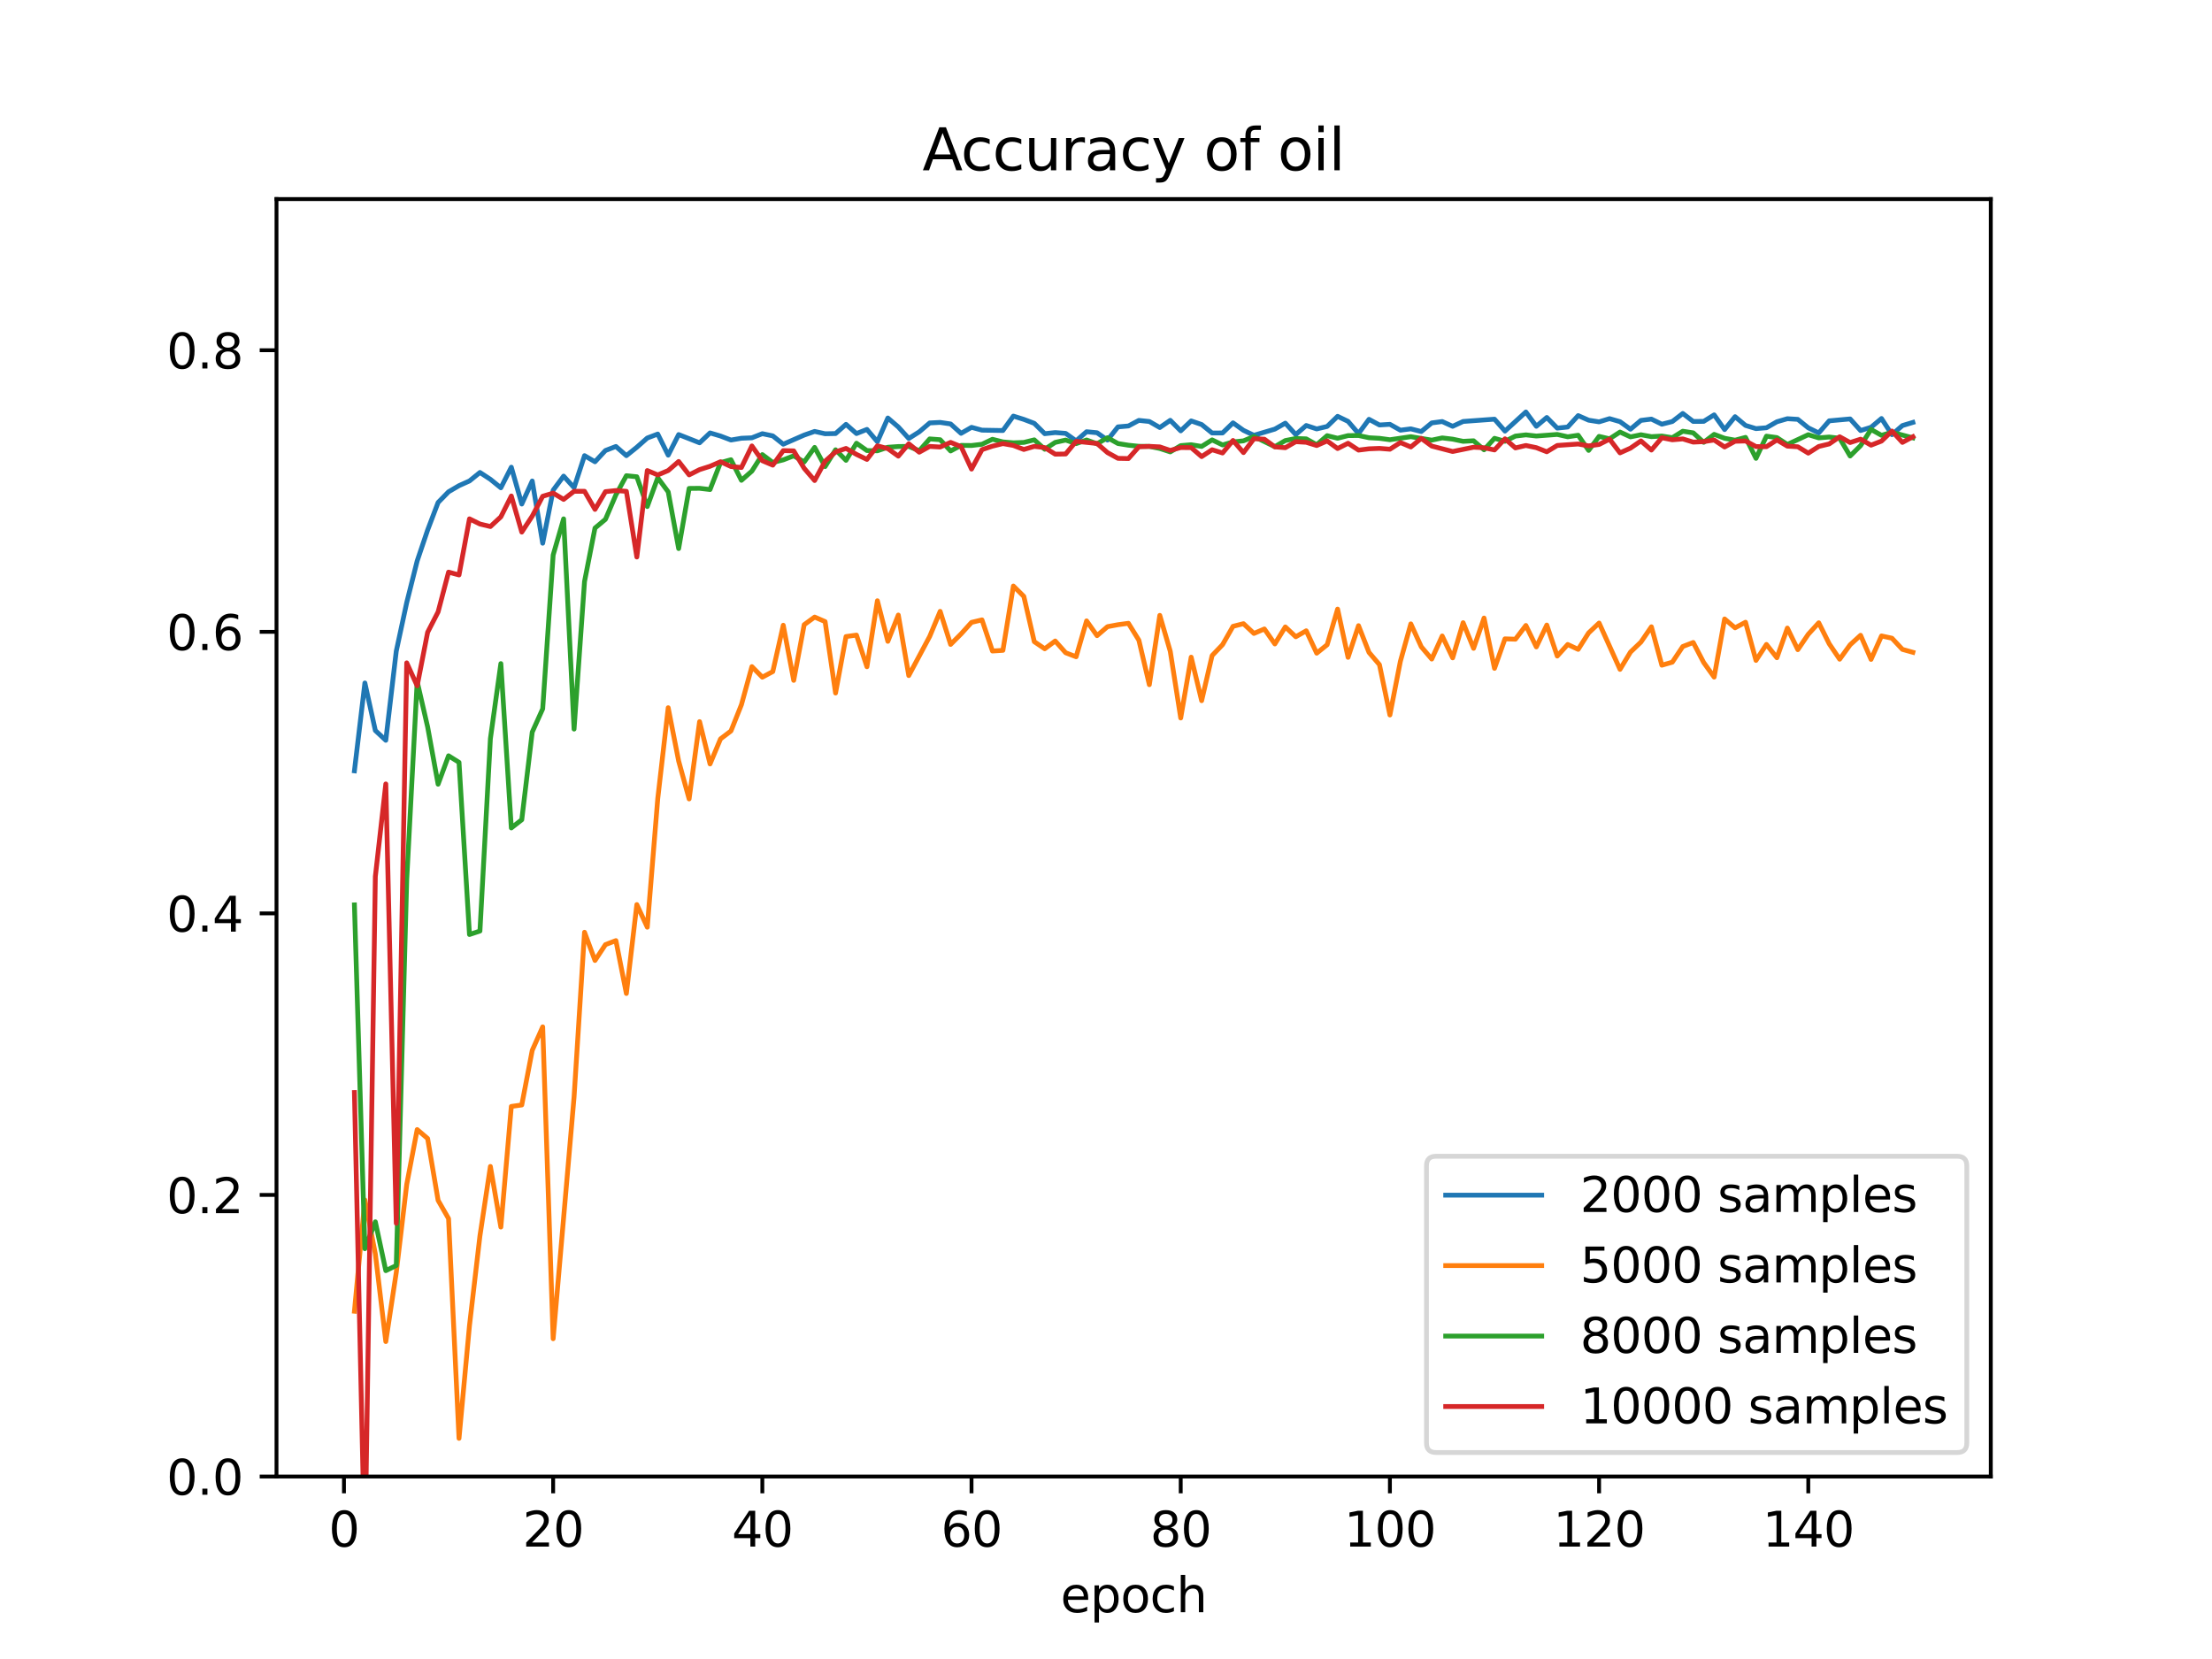 <?xml version="1.0" encoding="utf-8" standalone="no"?>
<!DOCTYPE svg PUBLIC "-//W3C//DTD SVG 1.1//EN"
  "http://www.w3.org/Graphics/SVG/1.1/DTD/svg11.dtd">
<svg xmlns:xlink="http://www.w3.org/1999/xlink" width="460.8pt" height="345.6pt" viewBox="0 0 460.8 345.6" xmlns="http://www.w3.org/2000/svg" version="1.1">
 <defs>
  <style type="text/css">*{stroke-linejoin: round; stroke-linecap: butt}</style>
 </defs>
 <g id="figure_1">
  <g id="patch_1">
   <path d="M 0 345.6 
L 460.8 345.6 
L 460.8 0 
L 0 0 
z
" style="fill: #ffffff"/>
  </g>
  <g id="axes_1">
   <g id="patch_2">
    <path d="M 57.6 307.584 
L 414.72 307.584 
L 414.72 41.472 
L 57.6 41.472 
z
" style="fill: #ffffff"/>
   </g>
   <g id="matplotlib.axis_1">
    <g id="xtick_1">
     <g id="line2d_1">
      <defs>
       <path id="m606e38320f" d="M 0 0 
L 0 3.5 
" style="stroke: #000000; stroke-width: 0.8"/>
      </defs>
      <g>
       <use xlink:href="#m606e38320f" x="71.654" y="307.584" style="stroke: #000000; stroke-width: 0.8"/>
      </g>
     </g>
     <g id="text_1">
      <!-- 0 -->
      <g transform="translate(68.473 322.182) scale(0.1 -0.1)">
       <defs>
        <path id="DejaVuSans-30" d="M 2034 4250 
Q 1547 4250 1301 3770 
Q 1056 3291 1056 2328 
Q 1056 1369 1301 889 
Q 1547 409 2034 409 
Q 2525 409 2770 889 
Q 3016 1369 3016 2328 
Q 3016 3291 2770 3770 
Q 2525 4250 2034 4250 
z
M 2034 4750 
Q 2819 4750 3233 4129 
Q 3647 3509 3647 2328 
Q 3647 1150 3233 529 
Q 2819 -91 2034 -91 
Q 1250 -91 836 529 
Q 422 1150 422 2328 
Q 422 3509 836 4129 
Q 1250 4750 2034 4750 
z
" transform="scale(0.016)"/>
       </defs>
       <use xlink:href="#DejaVuSans-30"/>
      </g>
     </g>
    </g>
    <g id="xtick_2">
     <g id="line2d_2">
      <g>
       <use xlink:href="#m606e38320f" x="115.232" y="307.584" style="stroke: #000000; stroke-width: 0.8"/>
      </g>
     </g>
     <g id="text_2">
      <!-- 20 -->
      <g transform="translate(108.869 322.182) scale(0.1 -0.1)">
       <defs>
        <path id="DejaVuSans-32" d="M 1228 531 
L 3431 531 
L 3431 0 
L 469 0 
L 469 531 
Q 828 903 1448 1529 
Q 2069 2156 2228 2338 
Q 2531 2678 2651 2914 
Q 2772 3150 2772 3378 
Q 2772 3750 2511 3984 
Q 2250 4219 1831 4219 
Q 1534 4219 1204 4116 
Q 875 4013 500 3803 
L 500 4441 
Q 881 4594 1212 4672 
Q 1544 4750 1819 4750 
Q 2544 4750 2975 4387 
Q 3406 4025 3406 3419 
Q 3406 3131 3298 2873 
Q 3191 2616 2906 2266 
Q 2828 2175 2409 1742 
Q 1991 1309 1228 531 
z
" transform="scale(0.016)"/>
       </defs>
       <use xlink:href="#DejaVuSans-32"/>
       <use xlink:href="#DejaVuSans-30" x="63.623"/>
      </g>
     </g>
    </g>
    <g id="xtick_3">
     <g id="line2d_3">
      <g>
       <use xlink:href="#m606e38320f" x="158.809" y="307.584" style="stroke: #000000; stroke-width: 0.8"/>
      </g>
     </g>
     <g id="text_3">
      <!-- 40 -->
      <g transform="translate(152.447 322.182) scale(0.1 -0.1)">
       <defs>
        <path id="DejaVuSans-34" d="M 2419 4116 
L 825 1625 
L 2419 1625 
L 2419 4116 
z
M 2253 4666 
L 3047 4666 
L 3047 1625 
L 3713 1625 
L 3713 1100 
L 3047 1100 
L 3047 0 
L 2419 0 
L 2419 1100 
L 313 1100 
L 313 1709 
L 2253 4666 
z
" transform="scale(0.016)"/>
       </defs>
       <use xlink:href="#DejaVuSans-34"/>
       <use xlink:href="#DejaVuSans-30" x="63.623"/>
      </g>
     </g>
    </g>
    <g id="xtick_4">
     <g id="line2d_4">
      <g>
       <use xlink:href="#m606e38320f" x="202.387" y="307.584" style="stroke: #000000; stroke-width: 0.8"/>
      </g>
     </g>
     <g id="text_4">
      <!-- 60 -->
      <g transform="translate(196.025 322.182) scale(0.1 -0.1)">
       <defs>
        <path id="DejaVuSans-36" d="M 2113 2584 
Q 1688 2584 1439 2293 
Q 1191 2003 1191 1497 
Q 1191 994 1439 701 
Q 1688 409 2113 409 
Q 2538 409 2786 701 
Q 3034 994 3034 1497 
Q 3034 2003 2786 2293 
Q 2538 2584 2113 2584 
z
M 3366 4563 
L 3366 3988 
Q 3128 4100 2886 4159 
Q 2644 4219 2406 4219 
Q 1781 4219 1451 3797 
Q 1122 3375 1075 2522 
Q 1259 2794 1537 2939 
Q 1816 3084 2150 3084 
Q 2853 3084 3261 2657 
Q 3669 2231 3669 1497 
Q 3669 778 3244 343 
Q 2819 -91 2113 -91 
Q 1303 -91 875 529 
Q 447 1150 447 2328 
Q 447 3434 972 4092 
Q 1497 4750 2381 4750 
Q 2619 4750 2861 4703 
Q 3103 4656 3366 4563 
z
" transform="scale(0.016)"/>
       </defs>
       <use xlink:href="#DejaVuSans-36"/>
       <use xlink:href="#DejaVuSans-30" x="63.623"/>
      </g>
     </g>
    </g>
    <g id="xtick_5">
     <g id="line2d_5">
      <g>
       <use xlink:href="#m606e38320f" x="245.965" y="307.584" style="stroke: #000000; stroke-width: 0.8"/>
      </g>
     </g>
     <g id="text_5">
      <!-- 80 -->
      <g transform="translate(239.603 322.182) scale(0.1 -0.1)">
       <defs>
        <path id="DejaVuSans-38" d="M 2034 2216 
Q 1584 2216 1326 1975 
Q 1069 1734 1069 1313 
Q 1069 891 1326 650 
Q 1584 409 2034 409 
Q 2484 409 2743 651 
Q 3003 894 3003 1313 
Q 3003 1734 2745 1975 
Q 2488 2216 2034 2216 
z
M 1403 2484 
Q 997 2584 770 2862 
Q 544 3141 544 3541 
Q 544 4100 942 4425 
Q 1341 4750 2034 4750 
Q 2731 4750 3128 4425 
Q 3525 4100 3525 3541 
Q 3525 3141 3298 2862 
Q 3072 2584 2669 2484 
Q 3125 2378 3379 2068 
Q 3634 1759 3634 1313 
Q 3634 634 3220 271 
Q 2806 -91 2034 -91 
Q 1263 -91 848 271 
Q 434 634 434 1313 
Q 434 1759 690 2068 
Q 947 2378 1403 2484 
z
M 1172 3481 
Q 1172 3119 1398 2916 
Q 1625 2713 2034 2713 
Q 2441 2713 2670 2916 
Q 2900 3119 2900 3481 
Q 2900 3844 2670 4047 
Q 2441 4250 2034 4250 
Q 1625 4250 1398 4047 
Q 1172 3844 1172 3481 
z
" transform="scale(0.016)"/>
       </defs>
       <use xlink:href="#DejaVuSans-38"/>
       <use xlink:href="#DejaVuSans-30" x="63.623"/>
      </g>
     </g>
    </g>
    <g id="xtick_6">
     <g id="line2d_6">
      <g>
       <use xlink:href="#m606e38320f" x="289.543" y="307.584" style="stroke: #000000; stroke-width: 0.8"/>
      </g>
     </g>
     <g id="text_6">
      <!-- 100 -->
      <g transform="translate(279.999 322.182) scale(0.1 -0.1)">
       <defs>
        <path id="DejaVuSans-31" d="M 794 531 
L 1825 531 
L 1825 4091 
L 703 3866 
L 703 4441 
L 1819 4666 
L 2450 4666 
L 2450 531 
L 3481 531 
L 3481 0 
L 794 0 
L 794 531 
z
" transform="scale(0.016)"/>
       </defs>
       <use xlink:href="#DejaVuSans-31"/>
       <use xlink:href="#DejaVuSans-30" x="63.623"/>
       <use xlink:href="#DejaVuSans-30" x="127.246"/>
      </g>
     </g>
    </g>
    <g id="xtick_7">
     <g id="line2d_7">
      <g>
       <use xlink:href="#m606e38320f" x="333.121" y="307.584" style="stroke: #000000; stroke-width: 0.8"/>
      </g>
     </g>
     <g id="text_7">
      <!-- 120 -->
      <g transform="translate(323.577 322.182) scale(0.1 -0.1)">
       <use xlink:href="#DejaVuSans-31"/>
       <use xlink:href="#DejaVuSans-32" x="63.623"/>
       <use xlink:href="#DejaVuSans-30" x="127.246"/>
      </g>
     </g>
    </g>
    <g id="xtick_8">
     <g id="line2d_8">
      <g>
       <use xlink:href="#m606e38320f" x="376.698" y="307.584" style="stroke: #000000; stroke-width: 0.8"/>
      </g>
     </g>
     <g id="text_8">
      <!-- 140 -->
      <g transform="translate(367.155 322.182) scale(0.1 -0.1)">
       <use xlink:href="#DejaVuSans-31"/>
       <use xlink:href="#DejaVuSans-34" x="63.623"/>
       <use xlink:href="#DejaVuSans-30" x="127.246"/>
      </g>
     </g>
    </g>
    <g id="text_9">
     <!-- epoch -->
     <g transform="translate(220.932 335.861) scale(0.1 -0.1)">
      <defs>
       <path id="DejaVuSans-65" d="M 3597 1894 
L 3597 1613 
L 953 1613 
Q 991 1019 1311 708 
Q 1631 397 2203 397 
Q 2534 397 2845 478 
Q 3156 559 3463 722 
L 3463 178 
Q 3153 47 2828 -22 
Q 2503 -91 2169 -91 
Q 1331 -91 842 396 
Q 353 884 353 1716 
Q 353 2575 817 3079 
Q 1281 3584 2069 3584 
Q 2775 3584 3186 3129 
Q 3597 2675 3597 1894 
z
M 3022 2063 
Q 3016 2534 2758 2815 
Q 2500 3097 2075 3097 
Q 1594 3097 1305 2825 
Q 1016 2553 972 2059 
L 3022 2063 
z
" transform="scale(0.016)"/>
       <path id="DejaVuSans-70" d="M 1159 525 
L 1159 -1331 
L 581 -1331 
L 581 3500 
L 1159 3500 
L 1159 2969 
Q 1341 3281 1617 3432 
Q 1894 3584 2278 3584 
Q 2916 3584 3314 3078 
Q 3713 2572 3713 1747 
Q 3713 922 3314 415 
Q 2916 -91 2278 -91 
Q 1894 -91 1617 61 
Q 1341 213 1159 525 
z
M 3116 1747 
Q 3116 2381 2855 2742 
Q 2594 3103 2138 3103 
Q 1681 3103 1420 2742 
Q 1159 2381 1159 1747 
Q 1159 1113 1420 752 
Q 1681 391 2138 391 
Q 2594 391 2855 752 
Q 3116 1113 3116 1747 
z
" transform="scale(0.016)"/>
       <path id="DejaVuSans-6f" d="M 1959 3097 
Q 1497 3097 1228 2736 
Q 959 2375 959 1747 
Q 959 1119 1226 758 
Q 1494 397 1959 397 
Q 2419 397 2687 759 
Q 2956 1122 2956 1747 
Q 2956 2369 2687 2733 
Q 2419 3097 1959 3097 
z
M 1959 3584 
Q 2709 3584 3137 3096 
Q 3566 2609 3566 1747 
Q 3566 888 3137 398 
Q 2709 -91 1959 -91 
Q 1206 -91 779 398 
Q 353 888 353 1747 
Q 353 2609 779 3096 
Q 1206 3584 1959 3584 
z
" transform="scale(0.016)"/>
       <path id="DejaVuSans-63" d="M 3122 3366 
L 3122 2828 
Q 2878 2963 2633 3030 
Q 2388 3097 2138 3097 
Q 1578 3097 1268 2742 
Q 959 2388 959 1747 
Q 959 1106 1268 751 
Q 1578 397 2138 397 
Q 2388 397 2633 464 
Q 2878 531 3122 666 
L 3122 134 
Q 2881 22 2623 -34 
Q 2366 -91 2075 -91 
Q 1284 -91 818 406 
Q 353 903 353 1747 
Q 353 2603 823 3093 
Q 1294 3584 2113 3584 
Q 2378 3584 2631 3529 
Q 2884 3475 3122 3366 
z
" transform="scale(0.016)"/>
       <path id="DejaVuSans-68" d="M 3513 2113 
L 3513 0 
L 2938 0 
L 2938 2094 
Q 2938 2591 2744 2837 
Q 2550 3084 2163 3084 
Q 1697 3084 1428 2787 
Q 1159 2491 1159 1978 
L 1159 0 
L 581 0 
L 581 4863 
L 1159 4863 
L 1159 2956 
Q 1366 3272 1645 3428 
Q 1925 3584 2291 3584 
Q 2894 3584 3203 3211 
Q 3513 2838 3513 2113 
z
" transform="scale(0.016)"/>
      </defs>
      <use xlink:href="#DejaVuSans-65"/>
      <use xlink:href="#DejaVuSans-70" x="61.523"/>
      <use xlink:href="#DejaVuSans-6f" x="125"/>
      <use xlink:href="#DejaVuSans-63" x="186.182"/>
      <use xlink:href="#DejaVuSans-68" x="241.162"/>
     </g>
    </g>
   </g>
   <g id="matplotlib.axis_2">
    <g id="ytick_1">
     <g id="line2d_9">
      <defs>
       <path id="md77f2b679d" d="M 0 0 
L -3.5 0 
" style="stroke: #000000; stroke-width: 0.8"/>
      </defs>
      <g>
       <use xlink:href="#md77f2b679d" x="57.6" y="307.584" style="stroke: #000000; stroke-width: 0.8"/>
      </g>
     </g>
     <g id="text_10">
      <!-- 0.0 -->
      <g transform="translate(34.697 311.383) scale(0.1 -0.1)">
       <defs>
        <path id="DejaVuSans-2e" d="M 684 794 
L 1344 794 
L 1344 0 
L 684 0 
L 684 794 
z
" transform="scale(0.016)"/>
       </defs>
       <use xlink:href="#DejaVuSans-30"/>
       <use xlink:href="#DejaVuSans-2e" x="63.623"/>
       <use xlink:href="#DejaVuSans-30" x="95.41"/>
      </g>
     </g>
    </g>
    <g id="ytick_2">
     <g id="line2d_10">
      <g>
       <use xlink:href="#md77f2b679d" x="57.6" y="248.929" style="stroke: #000000; stroke-width: 0.8"/>
      </g>
     </g>
     <g id="text_11">
      <!-- 0.2 -->
      <g transform="translate(34.697 252.728) scale(0.1 -0.1)">
       <use xlink:href="#DejaVuSans-30"/>
       <use xlink:href="#DejaVuSans-2e" x="63.623"/>
       <use xlink:href="#DejaVuSans-32" x="95.41"/>
      </g>
     </g>
    </g>
    <g id="ytick_3">
     <g id="line2d_11">
      <g>
       <use xlink:href="#md77f2b679d" x="57.6" y="190.274" style="stroke: #000000; stroke-width: 0.8"/>
      </g>
     </g>
     <g id="text_12">
      <!-- 0.4 -->
      <g transform="translate(34.697 194.073) scale(0.1 -0.1)">
       <use xlink:href="#DejaVuSans-30"/>
       <use xlink:href="#DejaVuSans-2e" x="63.623"/>
       <use xlink:href="#DejaVuSans-34" x="95.41"/>
      </g>
     </g>
    </g>
    <g id="ytick_4">
     <g id="line2d_12">
      <g>
       <use xlink:href="#md77f2b679d" x="57.6" y="131.619" style="stroke: #000000; stroke-width: 0.8"/>
      </g>
     </g>
     <g id="text_13">
      <!-- 0.6 -->
      <g transform="translate(34.697 135.418) scale(0.1 -0.1)">
       <use xlink:href="#DejaVuSans-30"/>
       <use xlink:href="#DejaVuSans-2e" x="63.623"/>
       <use xlink:href="#DejaVuSans-36" x="95.41"/>
      </g>
     </g>
    </g>
    <g id="ytick_5">
     <g id="line2d_13">
      <g>
       <use xlink:href="#md77f2b679d" x="57.6" y="72.964" style="stroke: #000000; stroke-width: 0.8"/>
      </g>
     </g>
     <g id="text_14">
      <!-- 0.8 -->
      <g transform="translate(34.697 76.763) scale(0.1 -0.1)">
       <use xlink:href="#DejaVuSans-30"/>
       <use xlink:href="#DejaVuSans-2e" x="63.623"/>
       <use xlink:href="#DejaVuSans-38" x="95.41"/>
      </g>
     </g>
    </g>
   </g>
   <g id="line2d_14">
    <path d="M 73.833 160.582 
L 76.012 142.275 
L 78.191 152.181 
L 80.369 154.215 
L 82.548 135.659 
L 84.727 125.531 
L 86.906 116.852 
L 89.085 110.408 
L 91.264 104.674 
L 93.443 102.447 
L 95.622 101.172 
L 97.801 100.191 
L 99.979 98.423 
L 102.158 99.85 
L 104.337 101.616 
L 106.516 97.324 
L 108.695 105.002 
L 110.874 100.202 
L 113.053 113.159 
L 115.232 102.116 
L 117.411 99.183 
L 119.589 101.582 
L 121.768 94.92 
L 123.947 96.194 
L 126.126 93.846 
L 128.305 93.006 
L 130.484 94.919 
L 132.663 93.17 
L 134.842 91.247 
L 137.021 90.42 
L 139.199 94.817 
L 141.378 90.527 
L 145.736 92.244 
L 147.915 90.185 
L 150.094 90.833 
L 152.273 91.665 
L 154.452 91.295 
L 156.631 91.204 
L 158.809 90.345 
L 160.988 90.803 
L 163.167 92.537 
L 167.525 90.633 
L 169.704 89.872 
L 171.883 90.357 
L 174.062 90.317 
L 176.241 88.4 
L 178.419 90.317 
L 180.598 89.455 
L 182.777 92.025 
L 184.956 87.077 
L 187.135 88.949 
L 189.314 91.344 
L 191.493 89.96 
L 193.672 88.104 
L 195.851 87.995 
L 198.029 88.317 
L 200.208 90.272 
L 202.387 89.02 
L 204.566 89.61 
L 208.924 89.686 
L 211.103 86.68 
L 213.282 87.366 
L 215.461 88.189 
L 217.639 90.345 
L 219.818 90.109 
L 221.997 90.281 
L 224.176 91.838 
L 226.355 89.935 
L 228.534 90.144 
L 230.713 91.679 
L 232.892 88.927 
L 235.071 88.738 
L 237.249 87.577 
L 239.428 87.804 
L 241.607 89.063 
L 243.786 87.561 
L 245.965 89.754 
L 248.144 87.685 
L 250.323 88.435 
L 252.502 90.202 
L 254.681 90.193 
L 256.859 88.088 
L 259.038 89.647 
L 261.217 90.682 
L 265.575 89.39 
L 267.754 88.151 
L 269.933 90.534 
L 272.112 88.638 
L 274.291 89.354 
L 276.469 88.838 
L 278.648 86.728 
L 280.827 87.782 
L 283.006 90.311 
L 285.185 87.351 
L 287.364 88.529 
L 289.543 88.393 
L 291.722 89.615 
L 293.901 89.338 
L 296.079 89.896 
L 298.258 88.099 
L 300.437 87.813 
L 302.616 88.807 
L 304.795 87.798 
L 311.332 87.32 
L 313.511 89.805 
L 317.868 85.824 
L 320.047 88.802 
L 322.226 86.967 
L 324.405 89.184 
L 326.584 88.953 
L 328.763 86.577 
L 330.942 87.534 
L 333.121 87.878 
L 335.299 87.212 
L 337.478 87.84 
L 339.657 89.413 
L 341.836 87.575 
L 344.015 87.306 
L 346.194 88.37 
L 348.373 87.815 
L 350.552 86.133 
L 352.731 87.796 
L 354.909 87.781 
L 357.088 86.424 
L 359.267 89.489 
L 361.446 86.8 
L 363.625 88.627 
L 365.804 89.29 
L 367.983 89.109 
L 370.162 87.861 
L 372.341 87.225 
L 374.519 87.359 
L 376.698 89.124 
L 378.877 90.189 
L 381.056 87.669 
L 385.414 87.271 
L 387.593 89.688 
L 389.772 89.011 
L 391.951 87.183 
L 394.129 90.551 
L 396.308 88.652 
L 398.487 87.996 
L 398.487 87.996 
" clip-path="url(#p52807526c7)" style="fill: none; stroke: #1f77b4; stroke-linecap: square"/>
   </g>
   <g id="line2d_15">
    <path d="M 73.833 273.152 
L 76.012 249.977 
L 78.191 261.206 
L 80.369 279.47 
L 82.548 265.094 
L 84.727 246.738 
L 86.906 235.31 
L 89.085 237.174 
L 91.264 250.057 
L 93.443 253.853 
L 95.622 299.634 
L 97.801 276.14 
L 99.979 257.458 
L 102.158 242.993 
L 104.337 255.619 
L 106.516 230.49 
L 108.695 230.183 
L 110.874 218.805 
L 113.053 213.912 
L 115.232 278.88 
L 119.589 228.521 
L 121.768 194.208 
L 123.947 200.085 
L 126.126 196.781 
L 128.305 195.946 
L 130.484 206.962 
L 132.663 188.441 
L 134.842 193.152 
L 137.021 166.387 
L 139.199 147.432 
L 141.378 158.548 
L 143.557 166.433 
L 145.736 150.332 
L 147.915 159.146 
L 150.094 153.93 
L 152.273 152.274 
L 154.452 146.802 
L 156.631 138.87 
L 158.809 141.07 
L 160.988 139.904 
L 163.167 130.249 
L 165.346 141.735 
L 167.525 130.134 
L 169.704 128.547 
L 171.883 129.489 
L 174.062 144.372 
L 176.241 132.607 
L 178.419 132.302 
L 180.598 138.897 
L 182.777 125.147 
L 184.956 133.602 
L 187.135 128.125 
L 189.314 140.734 
L 193.672 132.582 
L 195.851 127.355 
L 198.029 134.247 
L 200.208 132.057 
L 202.387 129.652 
L 204.566 129.133 
L 206.745 135.62 
L 208.924 135.48 
L 211.103 122.081 
L 213.282 124.238 
L 215.461 133.674 
L 217.639 135.154 
L 219.818 133.53 
L 221.997 135.981 
L 224.176 136.815 
L 226.355 129.339 
L 228.534 132.419 
L 230.713 130.545 
L 232.892 130.138 
L 235.071 129.845 
L 237.249 133.367 
L 239.428 142.635 
L 241.607 128.193 
L 243.786 135.682 
L 245.965 149.569 
L 248.144 136.902 
L 250.323 145.967 
L 252.502 136.571 
L 254.681 134.295 
L 256.859 130.477 
L 259.038 129.922 
L 261.217 131.957 
L 263.396 131.025 
L 265.575 134.146 
L 267.754 130.602 
L 269.933 132.65 
L 272.112 131.405 
L 274.291 136.07 
L 276.469 134.314 
L 278.648 126.886 
L 280.827 136.936 
L 283.006 130.339 
L 285.185 135.909 
L 287.364 138.462 
L 289.543 148.943 
L 291.722 137.773 
L 293.901 129.962 
L 296.079 134.738 
L 298.258 137.297 
L 300.437 132.485 
L 302.616 137.047 
L 304.795 129.717 
L 306.974 135.062 
L 309.153 128.751 
L 311.332 139.231 
L 313.511 133.083 
L 315.689 133.159 
L 317.868 130.296 
L 320.047 134.763 
L 322.226 130.209 
L 324.405 136.669 
L 326.584 134.256 
L 328.763 135.276 
L 330.942 131.842 
L 333.121 129.788 
L 337.478 139.444 
L 339.657 135.841 
L 341.836 133.758 
L 344.015 130.572 
L 346.194 138.572 
L 348.373 137.944 
L 350.552 134.681 
L 352.731 133.841 
L 354.909 138.014 
L 357.088 141.053 
L 359.267 128.94 
L 361.446 130.786 
L 363.625 129.623 
L 365.804 137.576 
L 367.983 134.247 
L 370.162 137.02 
L 372.341 130.84 
L 374.519 135.338 
L 376.698 132.124 
L 378.877 129.737 
L 381.056 134.109 
L 383.235 137.329 
L 385.414 134.324 
L 387.593 132.341 
L 389.772 137.367 
L 391.951 132.478 
L 394.129 132.95 
L 396.308 135.28 
L 398.487 135.888 
L 398.487 135.888 
" clip-path="url(#p52807526c7)" style="fill: none; stroke: #ff7f0e; stroke-linecap: square"/>
   </g>
   <g id="line2d_16">
    <path d="M 73.833 188.506 
L 76.012 260.13 
L 78.191 254.525 
L 80.369 264.701 
L 82.548 263.628 
L 84.727 183.296 
L 86.906 141.981 
L 89.085 151.436 
L 91.264 163.364 
L 93.443 157.445 
L 95.622 158.811 
L 97.801 194.674 
L 99.979 193.953 
L 102.158 153.889 
L 104.337 138.241 
L 106.516 172.473 
L 108.695 170.768 
L 110.874 152.509 
L 113.053 147.66 
L 115.232 115.627 
L 117.411 108.088 
L 119.589 151.885 
L 121.768 121.145 
L 123.947 110.004 
L 126.126 108.181 
L 128.305 103.089 
L 130.484 99.098 
L 132.663 99.32 
L 134.842 105.519 
L 137.021 99.533 
L 139.199 102.466 
L 141.378 114.277 
L 143.557 101.749 
L 145.736 101.725 
L 147.915 101.979 
L 150.094 96.371 
L 152.273 95.771 
L 154.452 100.059 
L 156.631 98.139 
L 158.809 94.7 
L 160.988 96.342 
L 163.167 95.8 
L 165.346 94.953 
L 167.525 96.233 
L 169.704 93.2 
L 171.883 97.197 
L 174.062 93.7 
L 176.241 95.894 
L 178.419 92.33 
L 180.598 93.859 
L 182.777 93.909 
L 184.956 93.171 
L 187.135 93.019 
L 189.314 92.992 
L 191.493 93.9 
L 193.672 91.432 
L 195.851 91.596 
L 198.029 93.946 
L 200.208 92.781 
L 202.387 92.806 
L 204.566 92.546 
L 206.745 91.509 
L 208.924 92.06 
L 211.103 92.246 
L 213.282 92.166 
L 215.461 91.628 
L 217.639 93.586 
L 219.818 92.159 
L 221.997 91.674 
L 224.176 92.415 
L 226.355 91.657 
L 228.534 92.445 
L 230.713 91.184 
L 232.892 92.394 
L 235.071 92.745 
L 237.249 92.971 
L 239.428 92.99 
L 241.607 93.428 
L 243.786 94.137 
L 245.965 92.832 
L 248.144 92.645 
L 250.323 93.001 
L 252.502 91.635 
L 254.681 92.688 
L 256.859 92.063 
L 259.038 91.835 
L 261.217 90.931 
L 265.575 93.053 
L 267.754 91.774 
L 269.933 91.351 
L 272.112 91.423 
L 274.291 92.643 
L 276.469 90.757 
L 278.648 91.297 
L 280.827 90.744 
L 283.006 90.723 
L 285.185 91.187 
L 287.364 91.31 
L 289.543 91.602 
L 293.901 90.971 
L 298.258 91.687 
L 300.437 91.225 
L 302.616 91.482 
L 304.795 91.936 
L 306.974 91.823 
L 309.153 93.701 
L 311.332 91.31 
L 313.511 91.926 
L 315.689 90.845 
L 317.868 90.59 
L 320.047 90.831 
L 324.405 90.501 
L 326.584 90.99 
L 328.763 90.669 
L 330.942 93.826 
L 333.121 90.909 
L 335.299 91.414 
L 337.478 90.004 
L 339.657 91.008 
L 341.836 90.567 
L 344.015 90.962 
L 346.194 90.836 
L 348.373 91.185 
L 350.552 89.831 
L 352.731 90.17 
L 354.909 92.142 
L 357.088 90.485 
L 359.267 91.301 
L 361.446 91.696 
L 363.625 91.116 
L 365.804 95.482 
L 367.983 90.862 
L 370.162 91.16 
L 372.341 92.589 
L 376.698 90.553 
L 378.877 91.216 
L 381.056 91.042 
L 383.235 91.299 
L 385.414 94.997 
L 387.593 92.832 
L 389.772 89.46 
L 391.951 90.687 
L 394.129 90.048 
L 398.487 91.214 
L 398.487 91.214 
" clip-path="url(#p52807526c7)" style="fill: none; stroke: #2ca02c; stroke-linecap: square"/>
   </g>
   <g id="line2d_17">
    <path d="M 73.833 227.597 
L 76.012 324.693 
L 78.191 182.599 
L 80.369 163.31 
L 82.548 254.832 
L 84.727 138.083 
L 86.906 142.87 
L 89.085 131.712 
L 91.264 127.471 
L 93.443 119.183 
L 95.622 119.773 
L 97.801 108.086 
L 99.979 109.162 
L 102.158 109.688 
L 104.337 107.667 
L 106.516 103.322 
L 108.695 110.844 
L 110.874 107.518 
L 113.053 103.384 
L 115.232 102.721 
L 117.411 104.036 
L 119.589 102.345 
L 121.768 102.348 
L 123.947 106.115 
L 126.126 102.421 
L 128.305 102.189 
L 130.484 102.352 
L 132.663 116.036 
L 134.842 98.024 
L 137.021 98.94 
L 139.199 98.019 
L 141.378 96.132 
L 143.557 98.927 
L 145.736 97.83 
L 147.915 97.134 
L 150.094 96.188 
L 152.273 97.185 
L 154.452 97.39 
L 156.631 92.897 
L 158.809 95.974 
L 160.988 96.898 
L 163.167 93.872 
L 165.346 93.926 
L 167.525 97.557 
L 169.704 100.1 
L 171.883 96.083 
L 174.062 94.152 
L 176.241 93.412 
L 178.419 94.657 
L 180.598 95.706 
L 182.777 92.869 
L 184.956 93.461 
L 187.135 95.023 
L 189.314 92.451 
L 191.493 94.2 
L 193.672 92.996 
L 195.851 93.124 
L 198.029 92.158 
L 200.208 93.04 
L 202.387 97.723 
L 204.566 93.668 
L 206.745 92.941 
L 208.924 92.409 
L 211.103 92.798 
L 213.282 93.631 
L 215.461 92.989 
L 217.639 93.245 
L 219.818 94.612 
L 221.997 94.575 
L 224.176 91.929 
L 228.534 92.385 
L 230.713 94.285 
L 232.892 95.483 
L 235.071 95.526 
L 237.249 93.071 
L 239.428 92.986 
L 241.607 93.094 
L 243.786 93.833 
L 245.965 93.234 
L 248.144 93.247 
L 250.323 95.118 
L 252.502 93.69 
L 254.681 94.364 
L 256.859 91.755 
L 259.038 94.285 
L 261.217 91.393 
L 263.396 91.493 
L 265.575 93.088 
L 267.754 93.265 
L 269.933 92.01 
L 272.112 92.138 
L 274.291 92.81 
L 276.469 91.855 
L 278.648 93.439 
L 280.827 92.34 
L 283.006 93.765 
L 285.185 93.494 
L 287.364 93.408 
L 289.543 93.582 
L 291.722 92.189 
L 293.901 93.112 
L 296.079 91.326 
L 298.258 92.923 
L 302.616 94.055 
L 306.974 93.165 
L 309.153 93.273 
L 311.332 93.731 
L 313.511 91.414 
L 315.689 93.31 
L 317.868 92.803 
L 320.047 93.256 
L 322.226 94.113 
L 324.405 92.797 
L 328.763 92.494 
L 330.942 92.888 
L 333.121 92.59 
L 335.299 91.487 
L 337.478 94.338 
L 339.657 93.358 
L 341.836 91.851 
L 344.015 93.755 
L 346.194 91.191 
L 348.373 91.619 
L 350.552 91.431 
L 352.731 92.101 
L 354.909 91.998 
L 357.088 91.664 
L 359.267 93.116 
L 361.446 91.924 
L 363.625 91.865 
L 365.804 93.029 
L 367.983 93.05 
L 370.162 91.649 
L 372.341 92.942 
L 374.519 93.07 
L 376.698 94.396 
L 378.877 93.007 
L 381.056 92.481 
L 383.235 90.988 
L 385.414 92.187 
L 387.593 91.488 
L 389.772 92.736 
L 391.951 91.888 
L 394.129 89.792 
L 396.308 92.161 
L 398.487 90.984 
L 398.487 90.984 
" clip-path="url(#p52807526c7)" style="fill: none; stroke: #d62728; stroke-linecap: square"/>
   </g>
   <g id="patch_3">
    <path d="M 57.6 307.584 
L 57.6 41.472 
" style="fill: none; stroke: #000000; stroke-width: 0.8; stroke-linejoin: miter; stroke-linecap: square"/>
   </g>
   <g id="patch_4">
    <path d="M 414.72 307.584 
L 414.72 41.472 
" style="fill: none; stroke: #000000; stroke-width: 0.8; stroke-linejoin: miter; stroke-linecap: square"/>
   </g>
   <g id="patch_5">
    <path d="M 57.6 307.584 
L 414.72 307.584 
" style="fill: none; stroke: #000000; stroke-width: 0.8; stroke-linejoin: miter; stroke-linecap: square"/>
   </g>
   <g id="patch_6">
    <path d="M 57.6 41.472 
L 414.72 41.472 
" style="fill: none; stroke: #000000; stroke-width: 0.8; stroke-linejoin: miter; stroke-linecap: square"/>
   </g>
   <g id="text_15">
    <!-- Accuracy of oil -->
    <g transform="translate(192.164 35.472) scale(0.12 -0.12)">
     <defs>
      <path id="DejaVuSans-41" d="M 2188 4044 
L 1331 1722 
L 3047 1722 
L 2188 4044 
z
M 1831 4666 
L 2547 4666 
L 4325 0 
L 3669 0 
L 3244 1197 
L 1141 1197 
L 716 0 
L 50 0 
L 1831 4666 
z
" transform="scale(0.016)"/>
      <path id="DejaVuSans-75" d="M 544 1381 
L 544 3500 
L 1119 3500 
L 1119 1403 
Q 1119 906 1312 657 
Q 1506 409 1894 409 
Q 2359 409 2629 706 
Q 2900 1003 2900 1516 
L 2900 3500 
L 3475 3500 
L 3475 0 
L 2900 0 
L 2900 538 
Q 2691 219 2414 64 
Q 2138 -91 1772 -91 
Q 1169 -91 856 284 
Q 544 659 544 1381 
z
M 1991 3584 
L 1991 3584 
z
" transform="scale(0.016)"/>
      <path id="DejaVuSans-72" d="M 2631 2963 
Q 2534 3019 2420 3045 
Q 2306 3072 2169 3072 
Q 1681 3072 1420 2755 
Q 1159 2438 1159 1844 
L 1159 0 
L 581 0 
L 581 3500 
L 1159 3500 
L 1159 2956 
Q 1341 3275 1631 3429 
Q 1922 3584 2338 3584 
Q 2397 3584 2469 3576 
Q 2541 3569 2628 3553 
L 2631 2963 
z
" transform="scale(0.016)"/>
      <path id="DejaVuSans-61" d="M 2194 1759 
Q 1497 1759 1228 1600 
Q 959 1441 959 1056 
Q 959 750 1161 570 
Q 1363 391 1709 391 
Q 2188 391 2477 730 
Q 2766 1069 2766 1631 
L 2766 1759 
L 2194 1759 
z
M 3341 1997 
L 3341 0 
L 2766 0 
L 2766 531 
Q 2569 213 2275 61 
Q 1981 -91 1556 -91 
Q 1019 -91 701 211 
Q 384 513 384 1019 
Q 384 1609 779 1909 
Q 1175 2209 1959 2209 
L 2766 2209 
L 2766 2266 
Q 2766 2663 2505 2880 
Q 2244 3097 1772 3097 
Q 1472 3097 1187 3025 
Q 903 2953 641 2809 
L 641 3341 
Q 956 3463 1253 3523 
Q 1550 3584 1831 3584 
Q 2591 3584 2966 3190 
Q 3341 2797 3341 1997 
z
" transform="scale(0.016)"/>
      <path id="DejaVuSans-79" d="M 2059 -325 
Q 1816 -950 1584 -1140 
Q 1353 -1331 966 -1331 
L 506 -1331 
L 506 -850 
L 844 -850 
Q 1081 -850 1212 -737 
Q 1344 -625 1503 -206 
L 1606 56 
L 191 3500 
L 800 3500 
L 1894 763 
L 2988 3500 
L 3597 3500 
L 2059 -325 
z
" transform="scale(0.016)"/>
      <path id="DejaVuSans-20" transform="scale(0.016)"/>
      <path id="DejaVuSans-66" d="M 2375 4863 
L 2375 4384 
L 1825 4384 
Q 1516 4384 1395 4259 
Q 1275 4134 1275 3809 
L 1275 3500 
L 2222 3500 
L 2222 3053 
L 1275 3053 
L 1275 0 
L 697 0 
L 697 3053 
L 147 3053 
L 147 3500 
L 697 3500 
L 697 3744 
Q 697 4328 969 4595 
Q 1241 4863 1831 4863 
L 2375 4863 
z
" transform="scale(0.016)"/>
      <path id="DejaVuSans-69" d="M 603 3500 
L 1178 3500 
L 1178 0 
L 603 0 
L 603 3500 
z
M 603 4863 
L 1178 4863 
L 1178 4134 
L 603 4134 
L 603 4863 
z
" transform="scale(0.016)"/>
      <path id="DejaVuSans-6c" d="M 603 4863 
L 1178 4863 
L 1178 0 
L 603 0 
L 603 4863 
z
" transform="scale(0.016)"/>
     </defs>
     <use xlink:href="#DejaVuSans-41"/>
     <use xlink:href="#DejaVuSans-63" x="66.658"/>
     <use xlink:href="#DejaVuSans-63" x="121.639"/>
     <use xlink:href="#DejaVuSans-75" x="176.619"/>
     <use xlink:href="#DejaVuSans-72" x="239.998"/>
     <use xlink:href="#DejaVuSans-61" x="281.111"/>
     <use xlink:href="#DejaVuSans-63" x="342.391"/>
     <use xlink:href="#DejaVuSans-79" x="397.371"/>
     <use xlink:href="#DejaVuSans-20" x="456.551"/>
     <use xlink:href="#DejaVuSans-6f" x="488.338"/>
     <use xlink:href="#DejaVuSans-66" x="549.52"/>
     <use xlink:href="#DejaVuSans-20" x="584.725"/>
     <use xlink:href="#DejaVuSans-6f" x="616.512"/>
     <use xlink:href="#DejaVuSans-69" x="677.693"/>
     <use xlink:href="#DejaVuSans-6c" x="705.477"/>
    </g>
   </g>
   <g id="legend_1">
    <g id="patch_7">
     <path d="M 299.162 302.584 
L 407.72 302.584 
Q 409.72 302.584 409.72 300.584 
L 409.72 242.871 
Q 409.72 240.871 407.72 240.871 
L 299.162 240.871 
Q 297.162 240.871 297.162 242.871 
L 297.162 300.584 
Q 297.162 302.584 299.162 302.584 
z
" style="fill: #ffffff; opacity: 0.8; stroke: #cccccc; stroke-linejoin: miter"/>
    </g>
    <g id="line2d_18">
     <path d="M 301.162 248.97 
L 311.162 248.97 
L 321.162 248.97 
" style="fill: none; stroke: #1f77b4; stroke-linecap: square"/>
    </g>
    <g id="text_16">
     <!-- 2000 samples -->
     <g transform="translate(329.162 252.47) scale(0.1 -0.1)">
      <defs>
       <path id="DejaVuSans-73" d="M 2834 3397 
L 2834 2853 
Q 2591 2978 2328 3040 
Q 2066 3103 1784 3103 
Q 1356 3103 1142 2972 
Q 928 2841 928 2578 
Q 928 2378 1081 2264 
Q 1234 2150 1697 2047 
L 1894 2003 
Q 2506 1872 2764 1633 
Q 3022 1394 3022 966 
Q 3022 478 2636 193 
Q 2250 -91 1575 -91 
Q 1294 -91 989 -36 
Q 684 19 347 128 
L 347 722 
Q 666 556 975 473 
Q 1284 391 1588 391 
Q 1994 391 2212 530 
Q 2431 669 2431 922 
Q 2431 1156 2273 1281 
Q 2116 1406 1581 1522 
L 1381 1569 
Q 847 1681 609 1914 
Q 372 2147 372 2553 
Q 372 3047 722 3315 
Q 1072 3584 1716 3584 
Q 2034 3584 2315 3537 
Q 2597 3491 2834 3397 
z
" transform="scale(0.016)"/>
       <path id="DejaVuSans-6d" d="M 3328 2828 
Q 3544 3216 3844 3400 
Q 4144 3584 4550 3584 
Q 5097 3584 5394 3201 
Q 5691 2819 5691 2113 
L 5691 0 
L 5113 0 
L 5113 2094 
Q 5113 2597 4934 2840 
Q 4756 3084 4391 3084 
Q 3944 3084 3684 2787 
Q 3425 2491 3425 1978 
L 3425 0 
L 2847 0 
L 2847 2094 
Q 2847 2600 2669 2842 
Q 2491 3084 2119 3084 
Q 1678 3084 1418 2786 
Q 1159 2488 1159 1978 
L 1159 0 
L 581 0 
L 581 3500 
L 1159 3500 
L 1159 2956 
Q 1356 3278 1631 3431 
Q 1906 3584 2284 3584 
Q 2666 3584 2933 3390 
Q 3200 3197 3328 2828 
z
" transform="scale(0.016)"/>
      </defs>
      <use xlink:href="#DejaVuSans-32"/>
      <use xlink:href="#DejaVuSans-30" x="63.623"/>
      <use xlink:href="#DejaVuSans-30" x="127.246"/>
      <use xlink:href="#DejaVuSans-30" x="190.869"/>
      <use xlink:href="#DejaVuSans-20" x="254.492"/>
      <use xlink:href="#DejaVuSans-73" x="286.279"/>
      <use xlink:href="#DejaVuSans-61" x="338.379"/>
      <use xlink:href="#DejaVuSans-6d" x="399.658"/>
      <use xlink:href="#DejaVuSans-70" x="497.07"/>
      <use xlink:href="#DejaVuSans-6c" x="560.547"/>
      <use xlink:href="#DejaVuSans-65" x="588.33"/>
      <use xlink:href="#DejaVuSans-73" x="649.854"/>
     </g>
    </g>
    <g id="line2d_19">
     <path d="M 301.162 263.648 
L 311.162 263.648 
L 321.162 263.648 
" style="fill: none; stroke: #ff7f0e; stroke-linecap: square"/>
    </g>
    <g id="text_17">
     <!-- 5000 samples -->
     <g transform="translate(329.162 267.148) scale(0.1 -0.1)">
      <defs>
       <path id="DejaVuSans-35" d="M 691 4666 
L 3169 4666 
L 3169 4134 
L 1269 4134 
L 1269 2991 
Q 1406 3038 1543 3061 
Q 1681 3084 1819 3084 
Q 2600 3084 3056 2656 
Q 3513 2228 3513 1497 
Q 3513 744 3044 326 
Q 2575 -91 1722 -91 
Q 1428 -91 1123 -41 
Q 819 9 494 109 
L 494 744 
Q 775 591 1075 516 
Q 1375 441 1709 441 
Q 2250 441 2565 725 
Q 2881 1009 2881 1497 
Q 2881 1984 2565 2268 
Q 2250 2553 1709 2553 
Q 1456 2553 1204 2497 
Q 953 2441 691 2322 
L 691 4666 
z
" transform="scale(0.016)"/>
      </defs>
      <use xlink:href="#DejaVuSans-35"/>
      <use xlink:href="#DejaVuSans-30" x="63.623"/>
      <use xlink:href="#DejaVuSans-30" x="127.246"/>
      <use xlink:href="#DejaVuSans-30" x="190.869"/>
      <use xlink:href="#DejaVuSans-20" x="254.492"/>
      <use xlink:href="#DejaVuSans-73" x="286.279"/>
      <use xlink:href="#DejaVuSans-61" x="338.379"/>
      <use xlink:href="#DejaVuSans-6d" x="399.658"/>
      <use xlink:href="#DejaVuSans-70" x="497.07"/>
      <use xlink:href="#DejaVuSans-6c" x="560.547"/>
      <use xlink:href="#DejaVuSans-65" x="588.33"/>
      <use xlink:href="#DejaVuSans-73" x="649.854"/>
     </g>
    </g>
    <g id="line2d_20">
     <path d="M 301.162 278.326 
L 311.162 278.326 
L 321.162 278.326 
" style="fill: none; stroke: #2ca02c; stroke-linecap: square"/>
    </g>
    <g id="text_18">
     <!-- 8000 samples -->
     <g transform="translate(329.162 281.826) scale(0.1 -0.1)">
      <use xlink:href="#DejaVuSans-38"/>
      <use xlink:href="#DejaVuSans-30" x="63.623"/>
      <use xlink:href="#DejaVuSans-30" x="127.246"/>
      <use xlink:href="#DejaVuSans-30" x="190.869"/>
      <use xlink:href="#DejaVuSans-20" x="254.492"/>
      <use xlink:href="#DejaVuSans-73" x="286.279"/>
      <use xlink:href="#DejaVuSans-61" x="338.379"/>
      <use xlink:href="#DejaVuSans-6d" x="399.658"/>
      <use xlink:href="#DejaVuSans-70" x="497.07"/>
      <use xlink:href="#DejaVuSans-6c" x="560.547"/>
      <use xlink:href="#DejaVuSans-65" x="588.33"/>
      <use xlink:href="#DejaVuSans-73" x="649.854"/>
     </g>
    </g>
    <g id="line2d_21">
     <path d="M 301.162 293.004 
L 311.162 293.004 
L 321.162 293.004 
" style="fill: none; stroke: #d62728; stroke-linecap: square"/>
    </g>
    <g id="text_19">
     <!-- 10000 samples -->
     <g transform="translate(329.162 296.504) scale(0.1 -0.1)">
      <use xlink:href="#DejaVuSans-31"/>
      <use xlink:href="#DejaVuSans-30" x="63.623"/>
      <use xlink:href="#DejaVuSans-30" x="127.246"/>
      <use xlink:href="#DejaVuSans-30" x="190.869"/>
      <use xlink:href="#DejaVuSans-30" x="254.492"/>
      <use xlink:href="#DejaVuSans-20" x="318.115"/>
      <use xlink:href="#DejaVuSans-73" x="349.902"/>
      <use xlink:href="#DejaVuSans-61" x="402.002"/>
      <use xlink:href="#DejaVuSans-6d" x="463.281"/>
      <use xlink:href="#DejaVuSans-70" x="560.693"/>
      <use xlink:href="#DejaVuSans-6c" x="624.17"/>
      <use xlink:href="#DejaVuSans-65" x="651.953"/>
      <use xlink:href="#DejaVuSans-73" x="713.477"/>
     </g>
    </g>
   </g>
  </g>
 </g>
 <defs>
  <clipPath id="p52807526c7">
   <rect x="57.6" y="41.472" width="357.12" height="266.112"/>
  </clipPath>
 </defs>
</svg>
